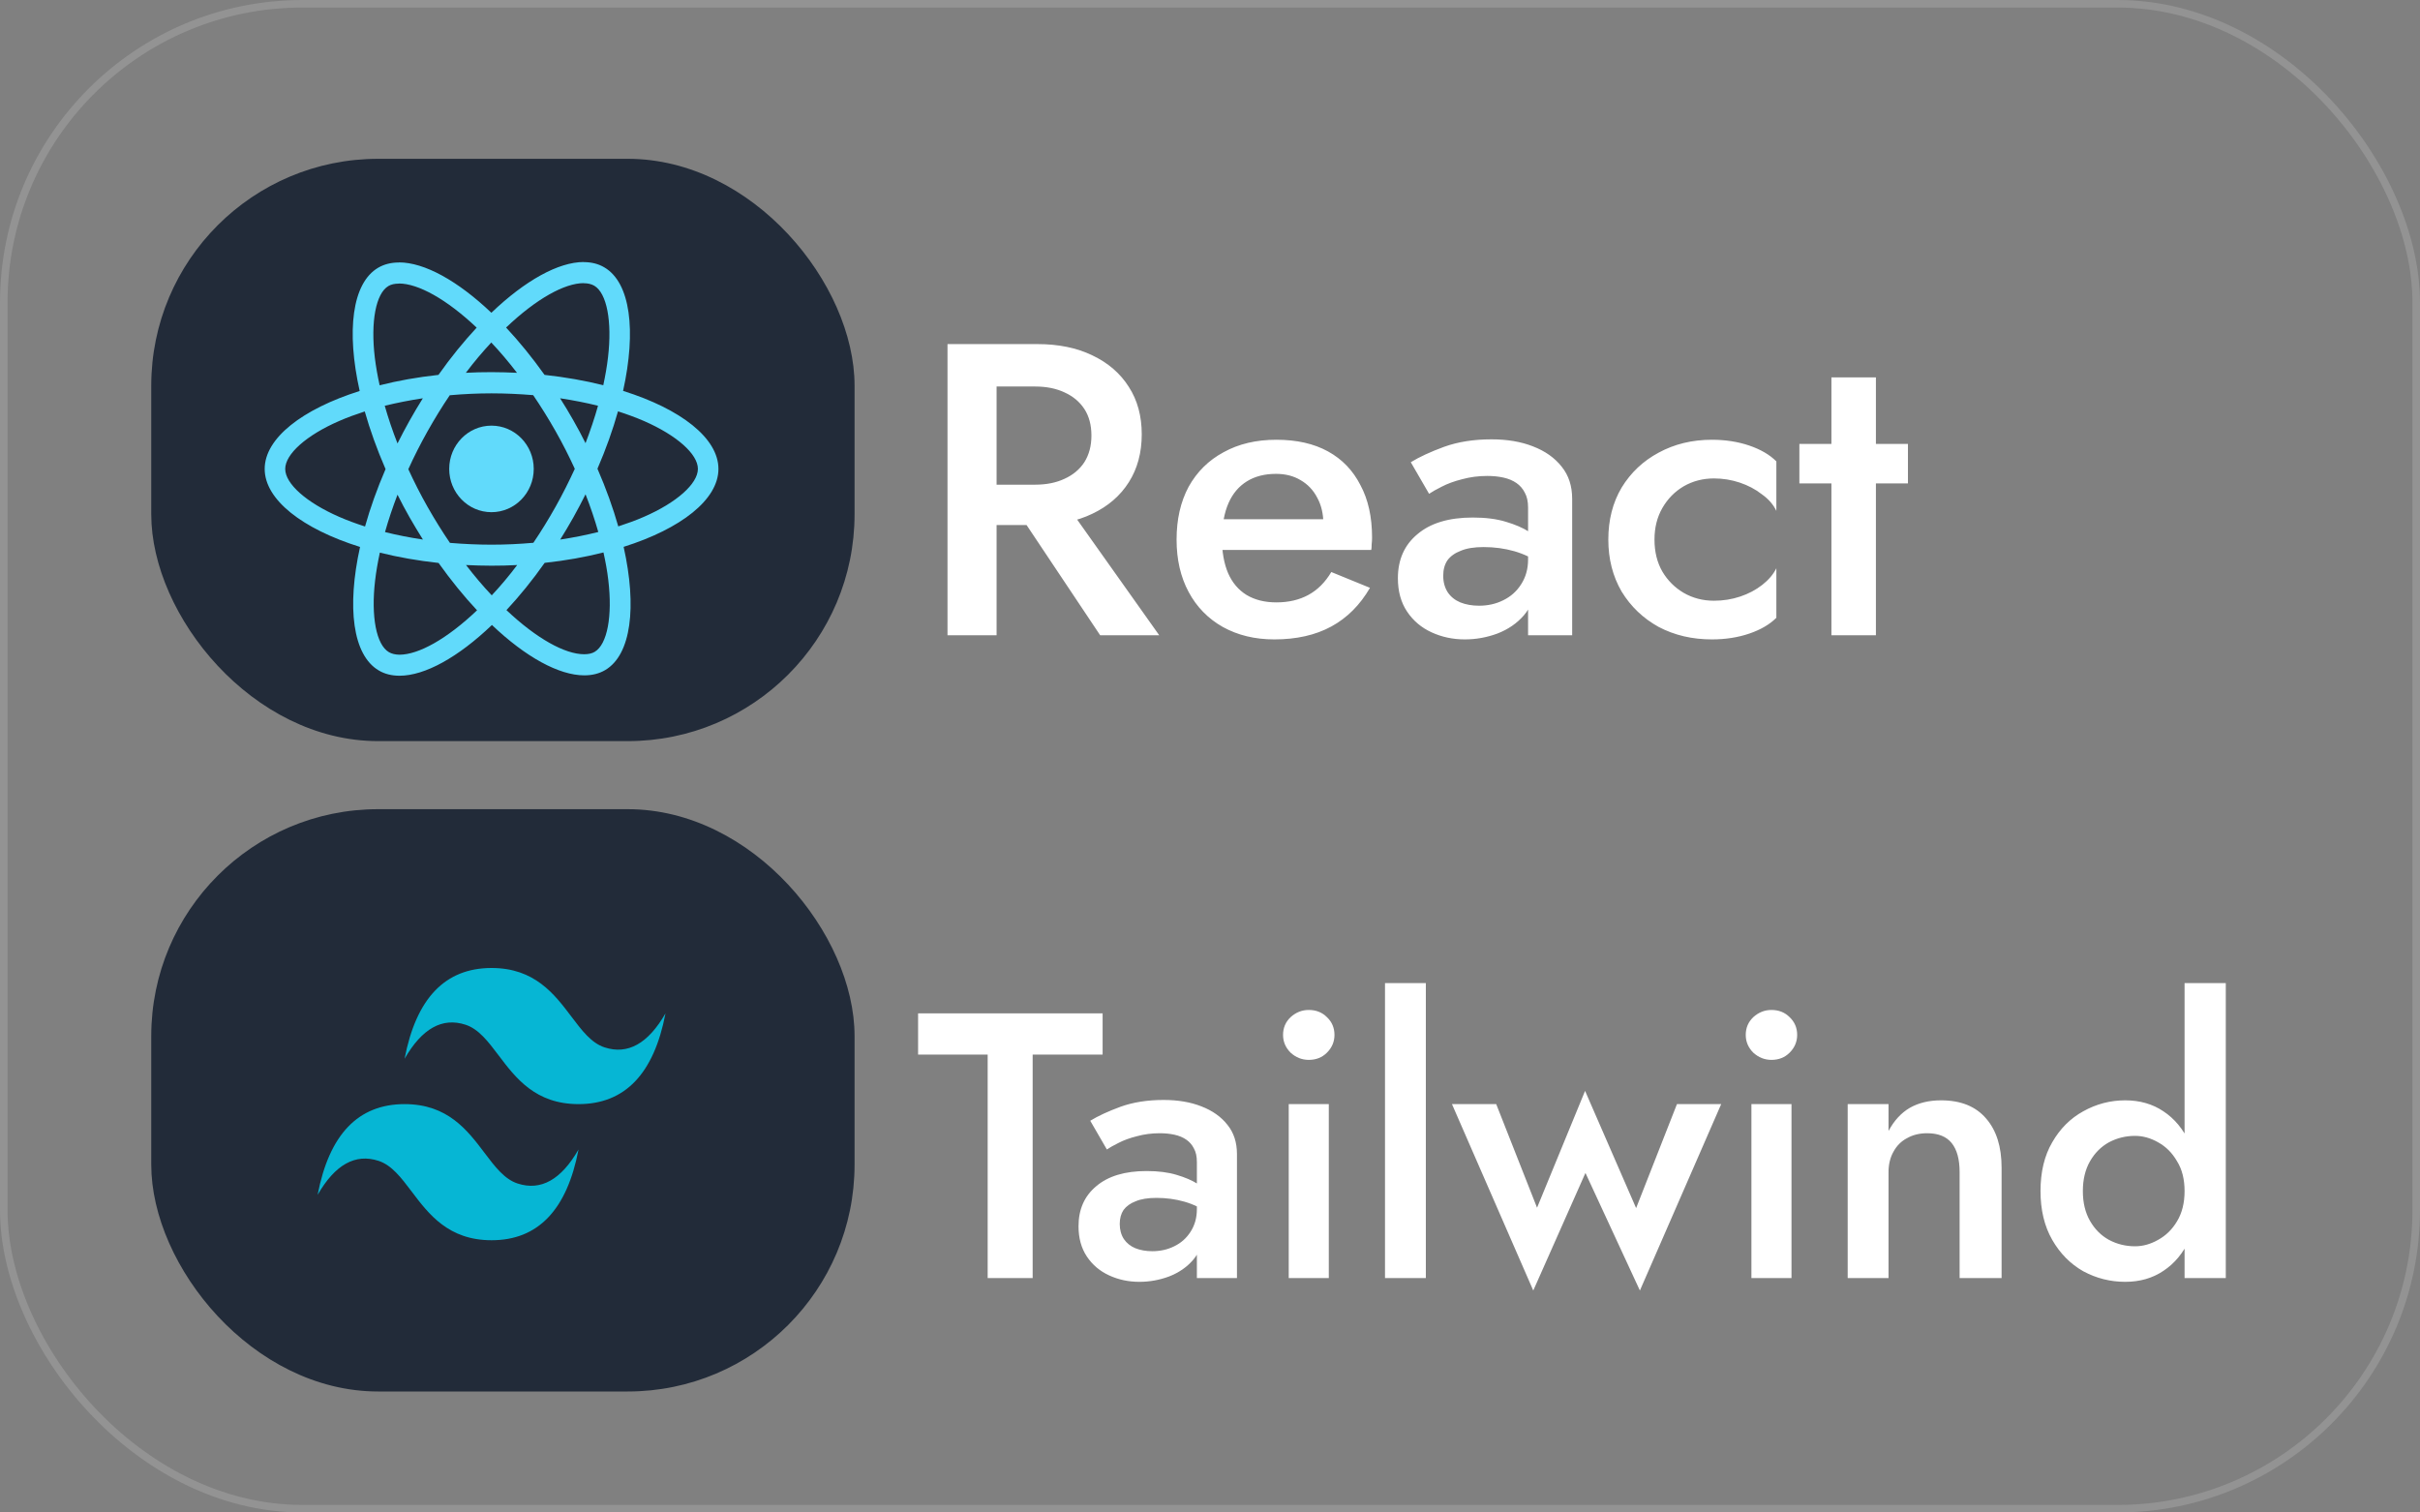 <svg width="320" height="200" viewBox="0 0 320 200" fill="none" xmlns="http://www.w3.org/2000/svg">
<rect x="0" y="0" width="320" height="200" fill="#808080" stroke="none"/>
<rect x="20" y="107" width="93" height="77" rx="30" fill="#222B39"/>
<path d="M65 128C58.867 128 55.033 132 53.5 139.999C55.8 135.999 58.483 134.5 61.55 135.5C63.3 136.07 64.55 137.726 65.935 139.559C68.19 142.544 70.799 146 76.5 146C82.633 146 86.467 142 88 133.999C85.7 137.999 83.017 139.5 79.95 138.5C78.201 137.93 76.95 136.273 75.566 134.441C73.311 131.455 70.7 128 65 128ZM53.5 146C47.367 146 43.533 150 42 158C44.3 154 46.983 152.5 50.05 153.5C51.799 154.071 53.05 155.727 54.434 157.559C56.689 160.544 59.3 164 65 164C71.133 164 74.967 160 76.5 152C74.2 156 71.517 157.5 68.45 156.5C66.7 155.93 65.45 154.273 64.065 152.441C61.81 149.456 59.201 146 53.5 146Z" fill="#06B6D4"/>
<rect x="0.5" y="0.5" width="319" height="199" rx="39.5" stroke="#F7F7F7" stroke-opacity="0.16"/>
<rect x="20" y="21" width="93" height="77" rx="30" fill="#222B39"/>
<path d="M95 62.007C95 57.937 90.022 54.08 82.391 51.689C84.152 43.725 83.369 37.389 79.921 35.36C79.126 34.884 78.196 34.659 77.181 34.659V37.451C77.744 37.451 78.196 37.564 78.575 37.777C80.239 38.754 80.96 42.473 80.397 47.256C80.263 48.433 80.043 49.673 79.774 50.937C77.377 50.336 74.76 49.873 72.008 49.572C70.357 47.256 68.644 45.152 66.92 43.312C70.907 39.517 74.649 37.439 77.193 37.439V34.647C73.83 34.647 69.427 37.101 64.975 41.358C60.524 37.126 56.121 34.697 52.758 34.697V37.489C55.289 37.489 59.044 39.555 63.031 43.324C61.319 45.165 59.607 47.256 57.98 49.572C55.216 49.873 52.599 50.336 50.202 50.95C49.92 49.698 49.713 48.483 49.566 47.319C48.991 42.535 49.7 38.816 51.351 37.827C51.718 37.602 52.195 37.502 52.758 37.502V34.709C51.73 34.709 50.801 34.934 49.994 35.41C46.557 37.439 45.787 43.762 47.56 51.701C39.953 54.105 35 57.95 35 62.007C35 66.076 39.978 69.933 47.609 72.325C45.848 80.288 46.631 86.624 50.08 88.653C50.874 89.129 51.804 89.354 52.831 89.354C56.194 89.354 60.597 86.9 65.049 82.643C69.501 86.875 73.903 89.304 77.267 89.304C78.294 89.304 79.223 89.079 80.031 88.603C83.467 86.574 84.238 80.251 82.464 72.312C90.047 69.92 95 66.064 95 62.007ZM79.077 53.655C78.624 55.27 78.062 56.935 77.426 58.601C76.924 57.599 76.398 56.597 75.823 55.596C75.261 54.594 74.662 53.617 74.062 52.665C75.799 52.928 77.475 53.254 79.077 53.655ZM73.475 66.99C72.521 68.681 71.543 70.284 70.528 71.774C68.706 71.936 66.859 72.024 65 72.024C63.153 72.024 61.307 71.936 59.496 71.786C58.481 70.296 57.491 68.706 56.537 67.028C55.607 65.388 54.764 63.722 53.993 62.044C54.751 60.366 55.607 58.688 56.525 57.048C57.479 55.358 58.457 53.755 59.472 52.265C61.294 52.102 63.141 52.014 65 52.014C66.847 52.014 68.693 52.102 70.504 52.252C71.519 53.742 72.509 55.333 73.463 57.01C74.393 58.651 75.236 60.316 76.007 61.994C75.236 63.672 74.393 65.35 73.475 66.99ZM77.426 65.362C78.086 67.04 78.649 68.718 79.113 70.346C77.511 70.747 75.823 71.085 74.075 71.348C74.674 70.384 75.273 69.394 75.836 68.38C76.398 67.379 76.924 66.364 77.426 65.362ZM65.025 78.723C63.887 77.521 62.75 76.181 61.624 74.716C62.725 74.766 63.85 74.804 64.988 74.804C66.137 74.804 67.275 74.779 68.388 74.716C67.287 76.181 66.15 77.521 65.025 78.723ZM55.925 71.348C54.189 71.085 52.513 70.759 50.911 70.359C51.364 68.743 51.926 67.078 52.562 65.413C53.064 66.414 53.59 67.416 54.164 68.418C54.739 69.42 55.326 70.396 55.925 71.348ZM64.963 45.29C66.101 46.492 67.238 47.832 68.363 49.297C67.263 49.247 66.137 49.209 65 49.209C63.85 49.209 62.713 49.234 61.6 49.297C62.701 47.832 63.838 46.492 64.963 45.29ZM55.913 52.665C55.314 53.63 54.715 54.619 54.152 55.633C53.59 56.635 53.064 57.636 52.562 58.638C51.902 56.96 51.339 55.282 50.874 53.655C52.477 53.266 54.164 52.928 55.913 52.665ZM44.845 68.343C40.516 66.452 37.715 63.973 37.715 62.007C37.715 60.041 40.516 57.549 44.845 55.671C45.897 55.207 47.047 54.794 48.233 54.406C48.93 56.86 49.847 59.415 50.984 62.032C49.859 64.636 48.954 67.178 48.27 69.62C47.059 69.232 45.909 68.806 44.845 68.343ZM51.425 86.236C49.761 85.26 49.04 81.541 49.602 76.757C49.737 75.58 49.957 74.341 50.226 73.076C52.623 73.677 55.24 74.14 57.992 74.441C59.643 76.757 61.355 78.861 63.08 80.702C59.093 84.496 55.351 86.574 52.807 86.574C52.256 86.562 51.792 86.449 51.425 86.236ZM80.434 76.695C81.009 81.478 80.3 85.197 78.649 86.186C78.282 86.412 77.805 86.512 77.242 86.512C74.711 86.512 70.956 84.446 66.969 80.677C68.681 78.836 70.393 76.745 72.02 74.428C74.784 74.128 77.401 73.664 79.798 73.051C80.079 74.316 80.3 75.53 80.434 76.695ZM85.143 68.343C84.091 68.806 82.941 69.219 81.755 69.607C81.058 67.153 80.141 64.599 79.003 61.982C80.128 59.377 81.033 56.835 81.718 54.393C82.929 54.782 84.079 55.207 85.155 55.671C89.484 57.561 92.285 60.041 92.285 62.007C92.273 63.973 89.472 66.464 85.143 68.343Z" fill="#61DAFB"/>
<path d="M64.988 67.728C68.075 67.728 70.577 65.166 70.577 62.006C70.577 58.845 68.075 56.283 64.988 56.283C61.901 56.283 59.399 58.845 59.399 62.006C59.399 65.166 61.901 67.728 64.988 67.728Z" fill="#61DAFB"/>
<path d="M133.21 65.63H140.25L153.285 84H145.475L133.21 65.63ZM125.29 45.5H131.78V84H125.29V45.5ZM129.14 51.11V45.5H137.17C139.957 45.5 142.377 45.995 144.43 46.985C146.52 47.975 148.133 49.368 149.27 51.165C150.407 52.925 150.975 55.015 150.975 57.435C150.975 59.855 150.407 61.963 149.27 63.76C148.133 65.557 146.52 66.95 144.43 67.94C142.377 68.93 139.957 69.425 137.17 69.425H129.14V64.09H136.895C138.362 64.09 139.645 63.833 140.745 63.32C141.882 62.807 142.762 62.073 143.385 61.12C144.008 60.13 144.32 58.957 144.32 57.6C144.32 56.207 144.008 55.033 143.385 54.08C142.762 53.127 141.882 52.393 140.745 51.88C139.645 51.367 138.362 51.11 136.895 51.11H129.14ZM168.505 84.55C165.938 84.55 163.665 84 161.685 82.9C159.742 81.8 158.238 80.26 157.175 78.28C156.112 76.3 155.58 73.99 155.58 71.35C155.58 68.673 156.112 66.345 157.175 64.365C158.275 62.385 159.815 60.863 161.795 59.8C163.775 58.7 166.103 58.15 168.78 58.15C171.457 58.15 173.73 58.663 175.6 59.69C177.47 60.717 178.9 62.202 179.89 64.145C180.917 66.052 181.43 68.362 181.43 71.075C181.43 71.368 181.412 71.68 181.375 72.01C181.375 72.34 181.357 72.578 181.32 72.725H159.1V68.655H176.26L174.445 71.185C174.555 70.965 174.665 70.672 174.775 70.305C174.922 69.902 174.995 69.572 174.995 69.315C174.995 67.958 174.72 66.785 174.17 65.795C173.657 64.805 172.923 64.035 171.97 63.485C171.053 62.935 169.972 62.66 168.725 62.66C167.222 62.66 165.938 62.99 164.875 63.65C163.812 64.31 163.005 65.263 162.455 66.51C161.905 67.757 161.612 69.297 161.575 71.13C161.575 72.963 161.85 74.522 162.4 75.805C162.95 77.052 163.757 78.005 164.82 78.665C165.92 79.325 167.24 79.655 168.78 79.655C170.393 79.655 171.805 79.325 173.015 78.665C174.225 78.005 175.233 76.997 176.04 75.64L181.155 77.73C179.835 80.003 178.13 81.708 176.04 82.845C173.95 83.982 171.438 84.55 168.505 84.55ZM190.84 76.135C190.84 76.978 191.041 77.712 191.445 78.335C191.848 78.922 192.398 79.362 193.095 79.655C193.828 79.948 194.653 80.095 195.57 80.095C196.743 80.095 197.806 79.857 198.76 79.38C199.75 78.903 200.538 78.207 201.125 77.29C201.748 76.337 202.06 75.237 202.06 73.99L202.94 77.29C202.94 78.903 202.463 80.26 201.51 81.36C200.593 82.423 199.42 83.23 197.99 83.78C196.596 84.293 195.166 84.55 193.7 84.55C192.123 84.55 190.656 84.238 189.3 83.615C187.943 82.992 186.861 82.075 186.055 80.865C185.248 79.655 184.845 78.188 184.845 76.465C184.845 74.008 185.706 72.065 187.43 70.635C189.153 69.168 191.591 68.435 194.745 68.435C196.431 68.435 197.88 68.618 199.09 68.985C200.336 69.352 201.363 69.792 202.17 70.305C202.976 70.782 203.545 71.222 203.875 71.625V74.65C202.738 73.843 201.528 73.257 200.245 72.89C198.961 72.523 197.605 72.34 196.175 72.34C194.928 72.34 193.92 72.505 193.15 72.835C192.38 73.128 191.793 73.55 191.39 74.1C191.023 74.65 190.84 75.328 190.84 76.135ZM188.97 65.3L186.55 61.12C187.686 60.423 189.153 59.745 190.95 59.085C192.783 58.425 194.873 58.095 197.22 58.095C199.31 58.095 201.143 58.407 202.72 59.03C204.333 59.653 205.598 60.552 206.515 61.725C207.431 62.862 207.89 64.273 207.89 65.96V84H202.06V67.115C202.06 66.308 201.913 65.648 201.62 65.135C201.363 64.622 200.996 64.2 200.52 63.87C200.043 63.54 199.475 63.302 198.815 63.155C198.155 63.008 197.44 62.935 196.67 62.935C195.496 62.935 194.378 63.082 193.315 63.375C192.288 63.632 191.39 63.962 190.62 64.365C189.886 64.732 189.336 65.043 188.97 65.3ZM218.775 71.35C218.775 72.963 219.123 74.375 219.82 75.585C220.516 76.758 221.451 77.693 222.625 78.39C223.835 79.087 225.173 79.435 226.64 79.435C227.85 79.435 229.005 79.252 230.105 78.885C231.205 78.518 232.176 78.005 233.02 77.345C233.863 76.685 234.486 75.952 234.89 75.145V81.69C234.01 82.57 232.818 83.267 231.315 83.78C229.811 84.293 228.161 84.55 226.365 84.55C223.761 84.55 221.415 84 219.325 82.9C217.271 81.763 215.64 80.205 214.43 78.225C213.256 76.208 212.67 73.917 212.67 71.35C212.67 68.747 213.256 66.455 214.43 64.475C215.64 62.495 217.271 60.955 219.325 59.855C221.415 58.718 223.761 58.15 226.365 58.15C228.161 58.15 229.811 58.407 231.315 58.92C232.818 59.433 234.01 60.13 234.89 61.01V67.555C234.486 66.712 233.845 65.978 232.965 65.355C232.121 64.695 231.15 64.182 230.05 63.815C228.95 63.448 227.813 63.265 226.64 63.265C225.173 63.265 223.835 63.613 222.625 64.31C221.451 65.007 220.516 65.96 219.82 67.17C219.123 68.38 218.775 69.773 218.775 71.35ZM237.935 58.7H252.29V63.925H237.935V58.7ZM242.17 49.9H248.055V84H242.17V49.9Z" fill="white"/>
<path d="M121.4 139.45V134H145.8V139.45H136.55V169H130.6V139.45H121.4ZM148.065 161.85C148.065 162.617 148.248 163.283 148.615 163.85C148.982 164.383 149.482 164.783 150.115 165.05C150.782 165.317 151.532 165.45 152.365 165.45C153.432 165.45 154.398 165.233 155.265 164.8C156.165 164.367 156.882 163.733 157.415 162.9C157.982 162.033 158.265 161.033 158.265 159.9L159.065 162.9C159.065 164.367 158.632 165.6 157.765 166.6C156.932 167.567 155.865 168.3 154.565 168.8C153.298 169.267 151.998 169.5 150.665 169.5C149.232 169.5 147.898 169.217 146.665 168.65C145.432 168.083 144.448 167.25 143.715 166.15C142.982 165.05 142.615 163.717 142.615 162.15C142.615 159.917 143.398 158.15 144.965 156.85C146.532 155.517 148.748 154.85 151.615 154.85C153.148 154.85 154.465 155.017 155.565 155.35C156.698 155.683 157.632 156.083 158.365 156.55C159.098 156.983 159.615 157.383 159.915 157.75V160.5C158.882 159.767 157.782 159.233 156.615 158.9C155.448 158.567 154.215 158.4 152.915 158.4C151.782 158.4 150.865 158.55 150.165 158.85C149.465 159.117 148.932 159.5 148.565 160C148.232 160.5 148.065 161.117 148.065 161.85ZM146.365 152L144.165 148.2C145.198 147.567 146.532 146.95 148.165 146.35C149.832 145.75 151.732 145.45 153.865 145.45C155.765 145.45 157.432 145.733 158.865 146.3C160.332 146.867 161.482 147.683 162.315 148.75C163.148 149.783 163.565 151.067 163.565 152.6V169H158.265V153.65C158.265 152.917 158.132 152.317 157.865 151.85C157.632 151.383 157.298 151 156.865 150.7C156.432 150.4 155.915 150.183 155.315 150.05C154.715 149.917 154.065 149.85 153.365 149.85C152.298 149.85 151.282 149.983 150.315 150.25C149.382 150.483 148.565 150.783 147.865 151.15C147.198 151.483 146.698 151.767 146.365 152ZM169.66 136.85C169.66 135.917 169.993 135.133 170.66 134.5C171.36 133.867 172.16 133.55 173.06 133.55C174.027 133.55 174.827 133.867 175.46 134.5C176.127 135.133 176.46 135.917 176.46 136.85C176.46 137.75 176.127 138.533 175.46 139.2C174.827 139.833 174.027 140.15 173.06 140.15C172.16 140.15 171.36 139.833 170.66 139.2C169.993 138.533 169.66 137.75 169.66 136.85ZM170.41 146H175.71V169H170.41V146ZM183.141 130H188.541V169H183.141V130ZM191.996 146H197.846L203.246 159.7L209.596 144.25L216.346 159.75L221.746 146H227.596L216.846 170.65L209.646 155.1L202.746 170.65L191.996 146ZM230.842 136.85C230.842 135.917 231.175 135.133 231.842 134.5C232.542 133.867 233.342 133.55 234.242 133.55C235.208 133.55 236.008 133.867 236.642 134.5C237.308 135.133 237.642 135.917 237.642 136.85C237.642 137.75 237.308 138.533 236.642 139.2C236.008 139.833 235.208 140.15 234.242 140.15C233.342 140.15 232.542 139.833 231.842 139.2C231.175 138.533 230.842 137.75 230.842 136.85ZM231.592 146H236.892V169H231.592V146ZM259.123 155C259.123 153.3 258.773 152.017 258.073 151.15C257.373 150.283 256.29 149.85 254.823 149.85C253.823 149.85 252.94 150.067 252.173 150.5C251.406 150.9 250.806 151.5 250.373 152.3C249.94 153.067 249.723 153.967 249.723 155V169H244.323V146H249.723V149.55C250.456 148.183 251.39 147.167 252.523 146.5C253.69 145.833 255.073 145.5 256.673 145.5C259.273 145.5 261.256 146.3 262.623 147.9C263.99 149.467 264.673 151.633 264.673 154.4V169H259.123V155ZM288.869 130H294.319V169H288.869V130ZM269.819 157.5C269.819 154.967 270.336 152.817 271.369 151.05C272.402 149.25 273.769 147.883 275.469 146.95C277.202 145.983 279.052 145.5 281.019 145.5C282.952 145.5 284.636 145.983 286.069 146.95C287.536 147.917 288.686 149.3 289.519 151.1C290.386 152.867 290.819 155 290.819 157.5C290.819 159.967 290.386 162.1 289.519 163.9C288.686 165.7 287.536 167.083 286.069 168.05C284.636 169.017 282.952 169.5 281.019 169.5C279.052 169.5 277.202 169.033 275.469 168.1C273.769 167.133 272.402 165.75 271.369 163.95C270.336 162.15 269.819 160 269.819 157.5ZM275.419 157.5C275.419 159.033 275.736 160.35 276.369 161.45C277.002 162.55 277.836 163.383 278.869 163.95C279.936 164.517 281.086 164.8 282.319 164.8C283.352 164.8 284.369 164.517 285.369 163.95C286.402 163.383 287.236 162.567 287.869 161.5C288.536 160.4 288.869 159.067 288.869 157.5C288.869 155.933 288.536 154.617 287.869 153.55C287.236 152.45 286.402 151.617 285.369 151.05C284.369 150.483 283.352 150.2 282.319 150.2C281.086 150.2 279.936 150.483 278.869 151.05C277.836 151.617 277.002 152.45 276.369 153.55C275.736 154.65 275.419 155.967 275.419 157.5Z" fill="white"/>
</svg>
